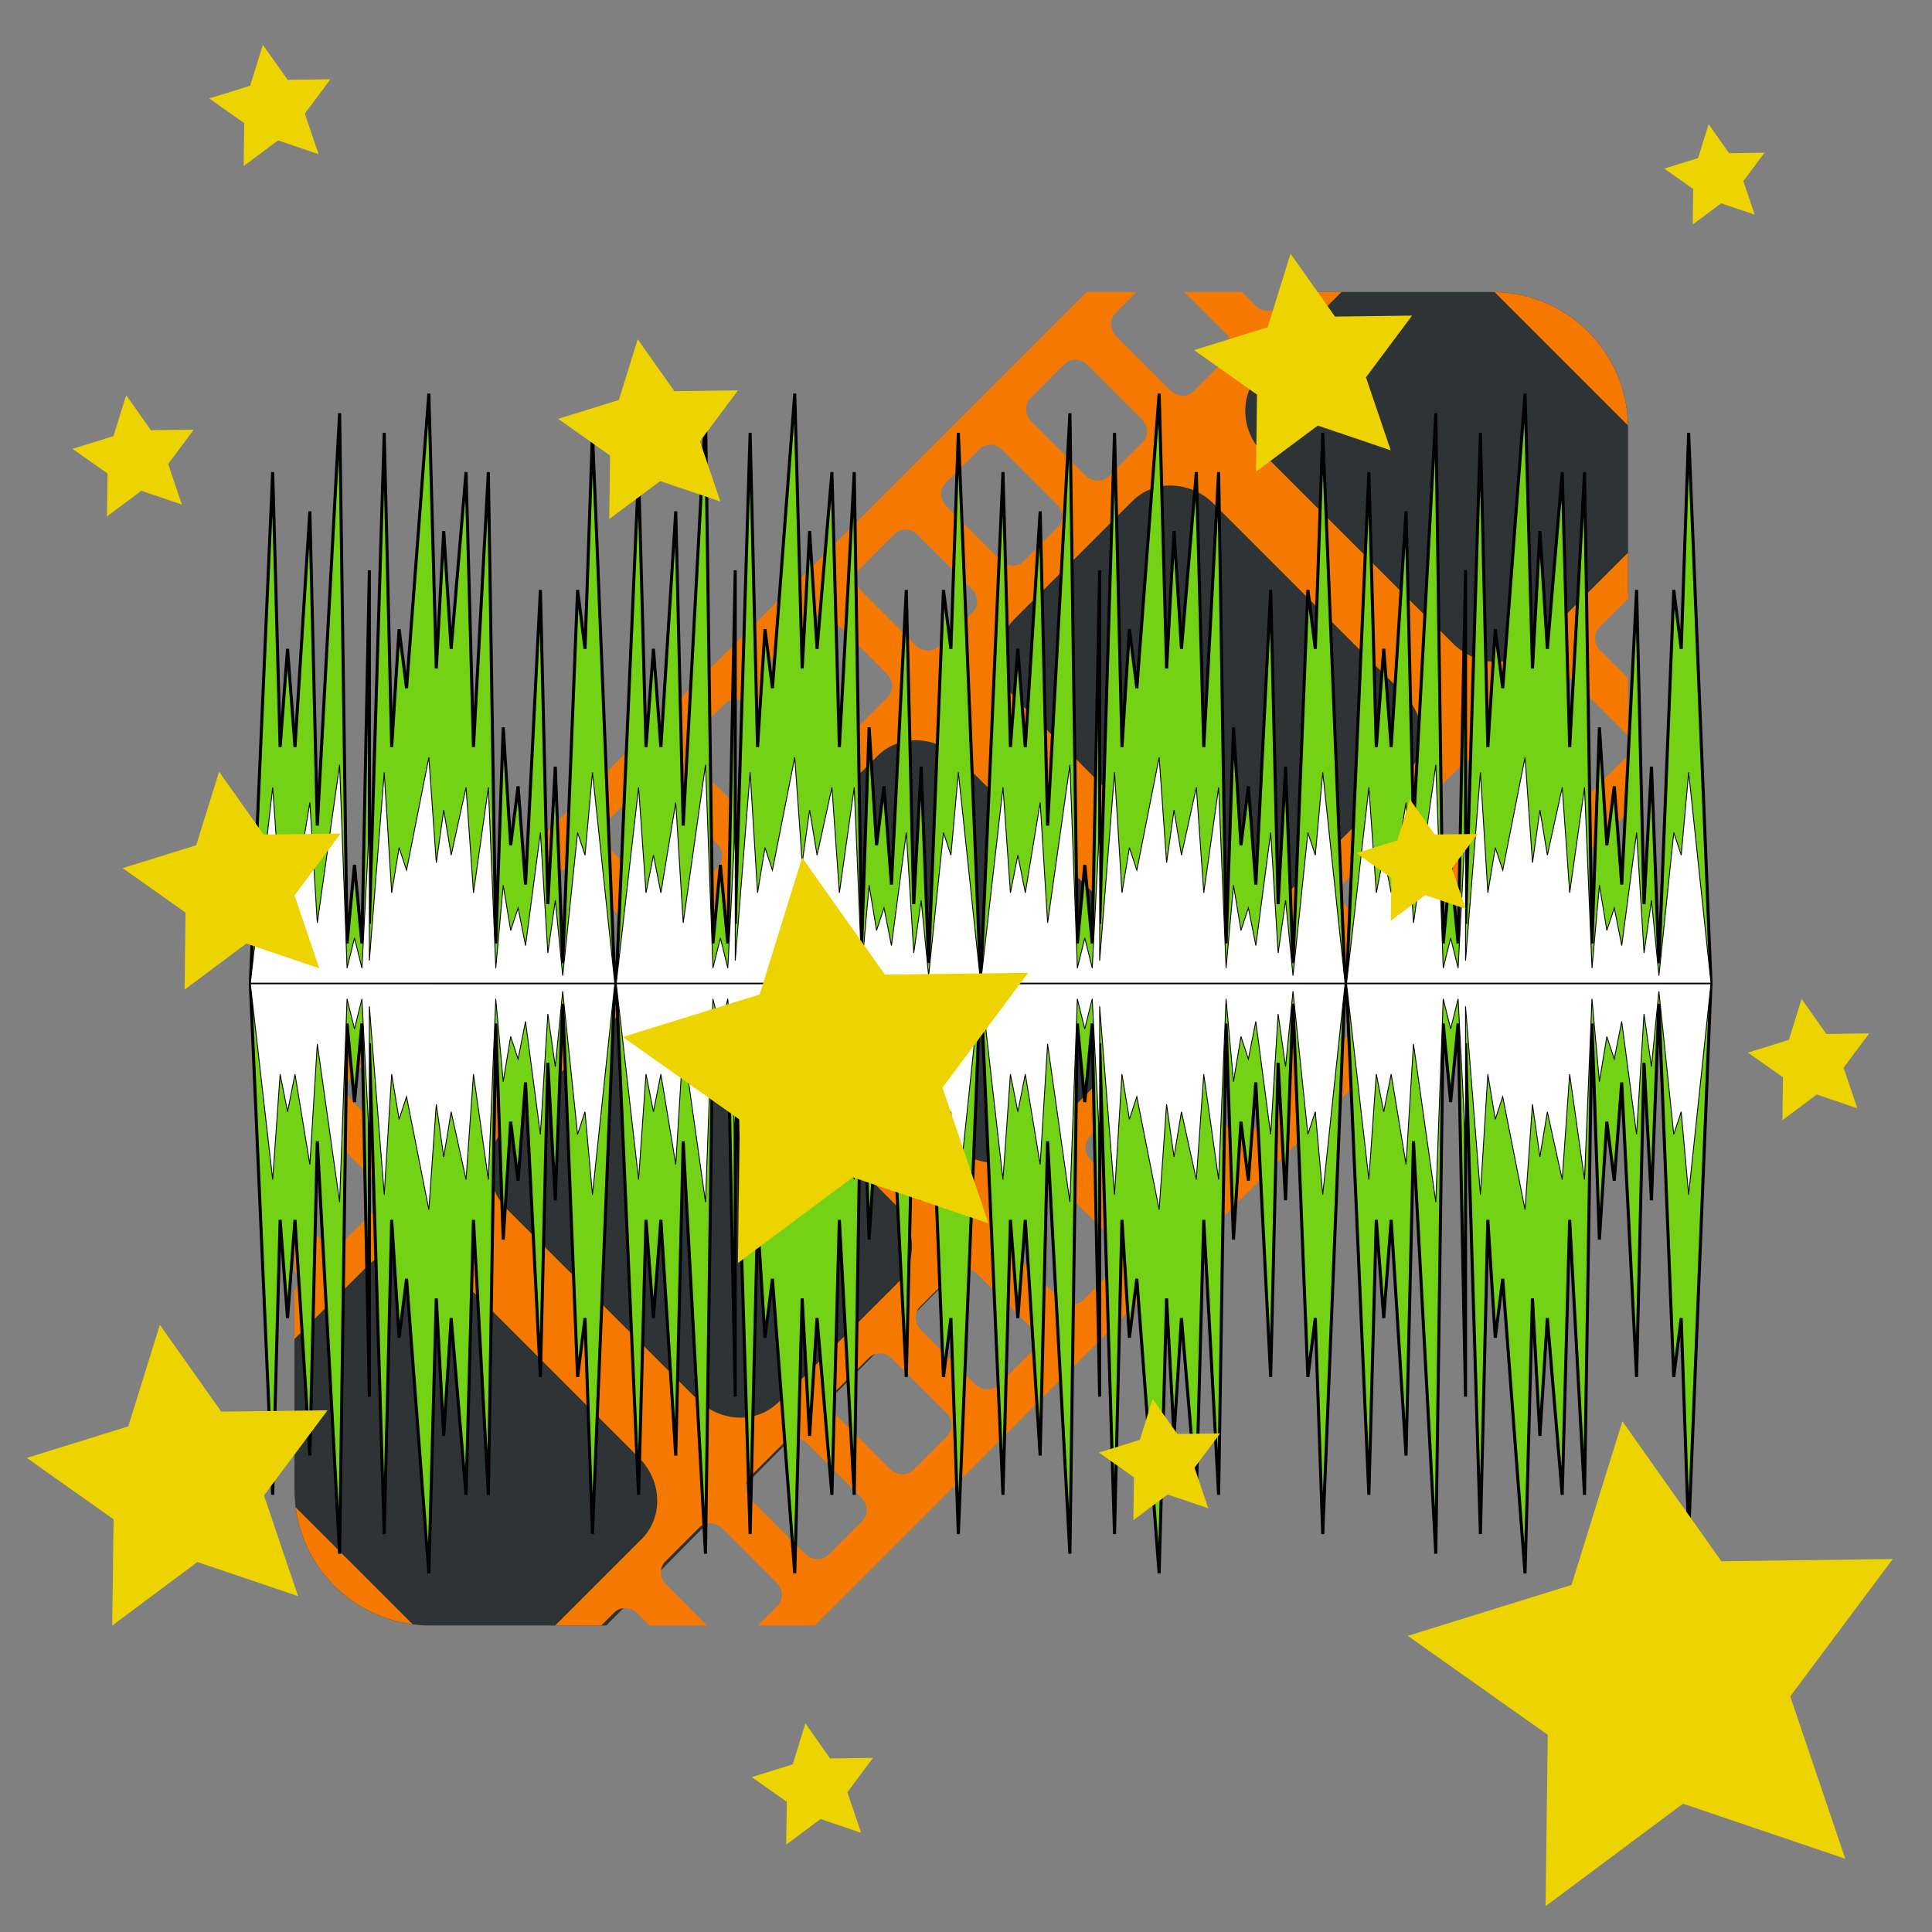 <?xml version="1.0" encoding="UTF-8" standalone="no"?>
<!-- Created with Inkscape (http://www.inkscape.org/) -->

<svg
   xmlns:osb="http://www.openswatchbook.org/uri/2009/osb"
   xmlns:dc="http://purl.org/dc/elements/1.1/"
   xmlns:cc="http://creativecommons.org/ns#"
   xmlns:rdf="http://www.w3.org/1999/02/22-rdf-syntax-ns#"
   xmlns:svg="http://www.w3.org/2000/svg"
   xmlns="http://www.w3.org/2000/svg"
   xmlns:sodipodi="http://sodipodi.sourceforge.net/DTD/sodipodi-0.dtd"
   xmlns:inkscape="http://www.inkscape.org/namespaces/inkscape"
   width="256px"
   height="256px"
   viewBox="0 0 256 256"
   version="1.1"
   id="SVGRoot"
   sodipodi:docname="videomass_wizard-v3.svg"
   inkscape:version="0.92.4 (5da689c313, 2019-01-14)"
   enable-background="new">
  <rect x="0" y="0" width="256" height="256" fill="#808080" stroke="none"/>
  <sodipodi:namedview
     id="base"
     pagecolor="#ffffff"
     bordercolor="#666666"
     borderopacity="1.0"
     inkscape:pageopacity="0.0"
     inkscape:pageshadow="2"
     inkscape:zoom="1.6404878"
     inkscape:cx="-173.62074"
     inkscape:cy="132.35611"
     inkscape:document-units="px"
     inkscape:current-layer="g4738"
     showgrid="true"
     inkscape:window-width="1920"
     inkscape:window-height="1015"
     inkscape:window-x="0"
     inkscape:window-y="0"
     inkscape:window-maximized="1"
     inkscape:grid-bbox="true"
     inkscape:measure-start="110,130"
     inkscape:measure-end="0,0"
     showguides="true">
    <inkscape:grid
       type="xygrid"
       id="grid5114" />
  </sodipodi:namedview>
  <defs
     id="defs4485">
    <inkscape:path-effect
       effect="bspline"
       id="path-effect4551"
       is_visible="true"
       weight="33.333"
       steps="2"
       helper_size="0"
       apply_no_weight="true"
       apply_with_weight="true"
       only_selected="false" />
    <inkscape:path-effect
       effect="skeletal"
       id="path-effect4547"
       is_visible="true"
       pattern="M 0,5 C 0,2.24 2.24,0 5,0 7.76,0 10,2.24 10,5 10,7.76 7.76,10 5,10 2.24,10 0,7.76 0,5 Z"
       copytype="single_stretched"
       prop_scale="1"
       scale_y_rel="false"
       spacing="0"
       normal_offset="0"
       tang_offset="0"
       prop_units="false"
       vertical_pattern="false"
       fuse_tolerance="0" />
    <inkscape:path-effect
       effect="bspline"
       id="path-effect4545"
       is_visible="true"
       weight="33.333"
       steps="2"
       helper_size="0"
       apply_no_weight="true"
       apply_with_weight="true"
       only_selected="false" />
    <inkscape:path-effect
       effect="skeletal"
       id="path-effect4541"
       is_visible="true"
       pattern="M 0,5 C 0,2.24 2.24,0 5,0 7.76,0 10,2.24 10,5 10,7.76 7.76,10 5,10 2.24,10 0,7.76 0,5 Z"
       copytype="single_stretched"
       prop_scale="1"
       scale_y_rel="false"
       spacing="0"
       normal_offset="0"
       tang_offset="0"
       prop_units="false"
       vertical_pattern="false"
       fuse_tolerance="0" />
    <inkscape:path-effect
       effect="spiro"
       id="path-effect4539"
       is_visible="true" />
    <inkscape:path-effect
       effect="bspline"
       id="path-effect4535"
       is_visible="true"
       weight="33.333"
       steps="2"
       helper_size="0"
       apply_no_weight="true"
       apply_with_weight="true"
       only_selected="false" />
    <inkscape:path-effect
       effect="skeletal"
       id="path-effect4531"
       is_visible="true"
       pattern="M 0,5 C 0,2.24 2.24,0 5,0 7.76,0 10,2.24 10,5 10,7.76 7.76,10 5,10 2.24,10 0,7.76 0,5 Z"
       copytype="single_stretched"
       prop_scale="1"
       scale_y_rel="false"
       spacing="0"
       normal_offset="0"
       tang_offset="0"
       prop_units="false"
       vertical_pattern="false"
       fuse_tolerance="0" />
    <inkscape:path-effect
       effect="bspline"
       id="path-effect4529"
       is_visible="true"
       weight="33.333"
       steps="2"
       helper_size="0"
       apply_no_weight="true"
       apply_with_weight="true"
       only_selected="false" />
    <inkscape:path-effect
       effect="skeletal"
       id="path-effect4525"
       is_visible="true"
       pattern="M 0,5 C 0,2.24 2.24,0 5,0 7.76,0 10,2.24 10,5 10,7.76 7.76,10 5,10 2.24,10 0,7.76 0,5 Z"
       copytype="single_stretched"
       prop_scale="1"
       scale_y_rel="false"
       spacing="0"
       normal_offset="0"
       tang_offset="0"
       prop_units="false"
       vertical_pattern="false"
       fuse_tolerance="0" />
    <inkscape:path-effect
       effect="bspline"
       id="path-effect4523"
       is_visible="true"
       weight="33.333"
       steps="2"
       helper_size="0"
       apply_no_weight="true"
       apply_with_weight="true"
       only_selected="false" />
    <inkscape:path-effect
       effect="bspline"
       id="path-effect4519"
       is_visible="true"
       weight="33.333"
       steps="2"
       helper_size="0"
       apply_no_weight="true"
       apply_with_weight="true"
       only_selected="false" />
    <pattern
       inkscape:isstock="true"
       inkscape:stockid="Stripes 1:1"
       id="Strips1_1"
       patternTransform="translate(0,0) scale(10,10)"
       height="1"
       width="2"
       patternUnits="userSpaceOnUse"
       inkscape:collect="always">
      <rect
         id="rect5447"
         height="2"
         width="1"
         y="-0.5"
         x="0"
         style="fill:black;stroke:none" />
    </pattern>
    <linearGradient
       id="linearGradient4727"
       osb:paint="solid">
      <stop
         style="stop-color:#ce5c00;stop-opacity:1;"
         offset="0"
         id="stop4725" />
    </linearGradient>
    <pattern
       patternUnits="userSpaceOnUse"
       width="55"
       height="90"
       patternTransform="translate(-60,50.5)"
       id="pattern6214">
      <g
         style="fill:url(#Strips1_1);fill-opacity:1"
         transform="translate(-15,-28.5)"
         id="g4691">
        <rect
           style="opacity:0.815;fill:url(#Strips1_1);fill-opacity:1;stroke:none;stroke-width:4.527;stroke-linecap:round;stroke-linejoin:bevel;stroke-miterlimit:17.6;stroke-dasharray:none;stroke-dashoffset:0;stroke-opacity:1;paint-order:stroke fill markers"
           id="rect4683"
           width="30"
           height="30"
           x="40"
           y="59"
           ry="7.9" />
        <path
           inkscape:connector-curvature="0"
           style="opacity:0.815;fill:url(#Strips1_1);fill-opacity:1;stroke:none;stroke-width:8.601;stroke-linecap:round;stroke-linejoin:bevel;stroke-miterlimit:17.6;stroke-dasharray:none;stroke-dashoffset:0;stroke-opacity:1;paint-order:stroke fill markers"
           d="m 15,28.5 v 90 l 45,-45 z"
           id="path4687" />
      </g>
    </pattern>
  </defs>
  <g
     inkscape:groupmode="layer"
     id="layer3"
     inkscape:label="sfondo"
     style="display:none">
    <path
       style="display:inline;opacity:1;fill:#99542c;fill-opacity:1;stroke:none;stroke-width:2.404;stroke-linecap:round;stroke-linejoin:bevel;stroke-miterlimit:17.6;stroke-dasharray:none;stroke-dashoffset:0;stroke-opacity:0.976;paint-order:stroke fill markers"
       d="m 218.904,18.277 c -0.857,-0.098 -1.727,-0.153 -2.612,-0.153 l -58.608,0.001 -8.325,8.325 1.63,1.63 -7.071,7.071 1.906,1.906 L 121.075,61.806 119.169,59.9 16.881,162.187 v 55.348 c 0,0.624 0.031,1.24 0.08,1.851 l 20.73,20.73 c 0.611,0.049 1.227,0.08 1.851,0.08 H 91.177 L 216.534,114.839 237.747,93.625 238.953,92.42 V 40.784 c 0,-0.884 -0.056,-1.755 -0.153,-2.612 z"
       id="path882"
       inkscape:connector-curvature="0" />
  </g>
  <g
     style="display:inline"
     inkscape:label="sfondo copia"
     id="g4738"
     inkscape:groupmode="layer">
    <path
       style="display:inline;opacity:1;fill:#2e3436;fill-opacity:1;stroke:none;stroke-width:5.573;stroke-linecap:round;stroke-linejoin:bevel;stroke-miterlimit:17.6;stroke-dasharray:none;stroke-dashoffset:0;stroke-opacity:0.976;paint-order:stroke fill markers"
       d="M 171.298,38.684 39.02,172.406 v 24.951 c 0,9.989 8.042,18.031 18.031,18.031 H 80.336 L 215.724,78.524 V 56.715 c 0,-9.989 -8.042,-18.031 -18.031,-18.031 z"
       id="rect1130"
       inkscape:connector-curvature="0" />
    <path
       style="display:inline;opacity:1;fill:#f57900;fill-opacity:1;stroke:none;stroke-width:5.573;stroke-linecap:round;stroke-linejoin:bevel;stroke-miterlimit:17.6;stroke-dasharray:none;stroke-dashoffset:0;stroke-opacity:0.976;paint-order:stroke fill markers"
       d="M 144.002,38.684 39.02,143.666 v 6.596 l 0.723,-0.723 c 0.825,-0.825 2.201,-0.778 3.085,0.106 l 7.18,7.18 c 0.884,0.884 0.931,2.26 0.106,3.085 l -4.468,4.47 c -0.825,0.825 -2.201,0.777 -3.085,-0.107 l -3.54,-3.54 v 7.666 c 0.563,0.797 0.565,1.834 0,2.566 v 6.46 l 9.754,-9.754 c 2.885,-2.885 7.694,-2.72 10.784,0.37 l 25.099,25.099 c 3.09,3.09 3.255,7.899 0.37,10.784 L 73.562,215.388 h 6.109 l 1.708,-1.708 c 0.825,-0.825 2.201,-0.777 3.085,0.107 l 1.601,1.601 h 7.61 l -5.405,-5.407 c -0.884,-0.884 -0.932,-2.26 -0.107,-3.085 l 4.47,-4.47 c 0.825,-0.825 2.201,-0.777 3.085,0.107 l 7.178,7.18 c 0.884,0.884 0.932,2.258 0.107,3.083 l -2.591,2.591 h 7.548 L 215.724,107.624 v -7.593 c -0.06,0.081 -0.118,0.164 -0.191,0.238 l -4.47,4.468 c -0.825,0.825 -2.201,0.778 -3.085,-0.106 l -7.178,-7.18 c -0.884,-0.884 -0.932,-2.26 -0.107,-3.085 l 4.47,-4.468 c 0.825,-0.825 2.201,-0.778 3.085,0.106 l 7.178,7.18 c 0.114,0.114 0.212,0.236 0.298,0.364 v -7.677 l -3.672,-3.671 c -0.884,-0.884 -0.931,-2.26 -0.106,-3.085 l 3.778,-3.778 v -6.111 l -12.41,12.41 c -2.885,2.885 -7.694,2.72 -10.784,-0.37 L 167.432,60.168 c -3.09,-3.09 -3.255,-7.901 -0.37,-10.786 l 10.7,-10.699 h -6.423 l -1.912,1.912 c -0.825,0.825 -2.201,0.777 -3.085,-0.107 l -1.804,-1.804 h -7.612 l 5.612,5.61 c 0.884,0.884 0.931,2.26 0.106,3.085 l -4.47,4.47 c -0.825,0.825 -2.201,0.777 -3.085,-0.107 l -7.178,-7.178 c -0.884,-0.884 -0.932,-2.26 -0.107,-3.085 l 2.794,-2.794 z m 54.027,0.008 17.687,17.687 C 215.54,46.659 207.749,38.869 198.029,38.692 Z m -55.488,8.983 c 0.558,0.019 1.122,0.251 1.563,0.693 l 7.18,7.18 c 0.884,0.884 0.931,2.26 0.106,3.085 l -4.468,4.47 c -0.825,0.825 -2.201,0.777 -3.085,-0.107 l -7.18,-7.18 c -0.884,-0.884 -0.931,-2.258 -0.106,-3.083 l 4.468,-4.47 c 0.413,-0.413 0.964,-0.607 1.521,-0.587 z m -11.253,11.252 c 0.558,0.019 1.122,0.253 1.563,0.695 l 7.18,7.18 c 0.884,0.884 0.932,2.26 0.107,3.085 l -4.47,4.468 c -0.825,0.825 -2.201,0.778 -3.085,-0.106 l -7.18,-7.18 c -0.884,-0.884 -0.931,-2.26 -0.106,-3.085 l 4.47,-4.468 c 0.413,-0.413 0.962,-0.608 1.52,-0.589 z m 24.078,5.413 c 1.949,0.067 3.924,0.88 5.469,2.424 l 25.099,25.099 c 3.09,3.09 3.255,7.899 0.37,10.784 l -15.622,15.622 c -2.885,2.885 -7.696,2.72 -10.786,-0.37 L 134.798,92.801 c -3.09,-3.09 -3.255,-7.901 -0.37,-10.786 l 15.622,-15.622 c 1.442,-1.442 3.366,-2.122 5.315,-2.055 z m -35.331,5.84 c 0.558,0.019 1.123,0.253 1.565,0.695 l 7.178,7.178 c 0.884,0.884 0.932,2.26 0.107,3.085 l -4.47,4.47 c -0.825,0.825 -2.201,0.778 -3.085,-0.106 l -7.178,-7.18 c -0.884,-0.884 -0.932,-2.26 -0.107,-3.085 l 4.47,-4.47 c 0.413,-0.413 0.962,-0.607 1.52,-0.587 z m -11.253,11.253 c 0.558,0.019 1.123,0.253 1.565,0.695 l 7.178,7.178 c 0.884,0.884 0.932,2.26 0.107,3.085 l -4.47,4.47 c -0.825,0.825 -2.201,0.777 -3.085,-0.107 l -7.178,-7.178 c -0.884,-0.884 -0.932,-2.26 -0.107,-3.085 l 4.47,-4.47 c 0.413,-0.413 0.962,-0.607 1.52,-0.587 z M 97.529,92.686 c 0.558,0.019 1.122,0.253 1.563,0.695 l 7.18,7.178 c 0.884,0.884 0.931,2.26 0.106,3.085 l -4.47,4.47 c -0.825,0.825 -2.199,0.777 -3.083,-0.107 l -7.18,-7.178 C 90.761,99.945 90.714,98.569 91.54,97.743 l 4.468,-4.47 c 0.413,-0.413 0.964,-0.607 1.521,-0.587 z m 24.078,5.411 c 1.949,0.067 3.924,0.881 5.469,2.426 l 25.099,25.097 c 3.09,3.09 3.255,7.899 0.37,10.784 l -15.622,15.622 c -2.885,2.885 -7.696,2.721 -10.786,-0.368 l -25.099,-25.099 c -3.09,-3.09 -3.253,-7.899 -0.368,-10.784 l 15.622,-15.624 c 1.442,-1.442 3.366,-2.122 5.315,-2.055 z m 73.822,2.465 c 0.558,0.019 1.123,0.253 1.565,0.695 l 7.178,7.18 c 0.884,0.884 0.932,2.258 0.107,3.083 l -4.47,4.47 c -0.825,0.825 -2.201,0.778 -3.085,-0.106 l -7.178,-7.18 c -0.884,-0.884 -0.932,-2.26 -0.107,-3.085 l 4.47,-4.47 c 0.413,-0.413 0.962,-0.607 1.52,-0.587 z m -109.153,3.377 c 0.558,0.019 1.122,0.251 1.563,0.693 l 7.18,7.18 c 0.884,0.884 0.931,2.26 0.106,3.085 l -4.468,4.468 c -0.825,0.825 -2.201,0.778 -3.085,-0.106 l -7.18,-7.18 c -0.884,-0.884 -0.931,-2.26 -0.106,-3.085 l 4.47,-4.468 c 0.413,-0.413 0.962,-0.607 1.52,-0.587 z m 97.901,7.876 c 0.558,0.019 1.122,0.253 1.563,0.695 l 7.18,7.178 c 0.884,0.884 0.931,2.26 0.106,3.085 l -4.47,4.47 c -0.825,0.825 -2.199,0.777 -3.083,-0.107 l -7.18,-7.178 c -0.884,-0.884 -0.932,-2.26 -0.107,-3.085 l 4.47,-4.47 c 0.413,-0.413 0.964,-0.607 1.521,-0.587 z m -109.155,3.376 c 0.558,0.019 1.123,0.253 1.565,0.695 l 7.178,7.18 c 0.884,0.884 0.932,2.258 0.107,3.083 l -4.47,4.47 c -0.825,0.825 -2.201,0.778 -3.085,-0.106 l -7.178,-7.18 c -0.884,-0.884 -0.932,-2.26 -0.107,-3.085 l 4.47,-4.47 c 0.413,-0.413 0.962,-0.607 1.52,-0.587 z m 97.901,7.878 c 0.558,0.019 1.122,0.253 1.563,0.695 l 7.18,7.178 c 0.884,0.884 0.931,2.26 0.106,3.085 l -4.468,4.47 c -0.825,0.825 -2.201,0.777 -3.085,-0.107 l -7.18,-7.178 c -0.884,-0.884 -0.931,-2.26 -0.106,-3.085 l 4.468,-4.47 c 0.413,-0.413 0.964,-0.607 1.521,-0.587 z m -109.155,3.376 c 0.558,0.019 1.123,0.253 1.565,0.695 l 7.178,7.178 c 0.884,0.884 0.932,2.26 0.107,3.085 l -4.47,4.47 c -0.825,0.825 -2.201,0.777 -3.085,-0.107 l -7.178,-7.178 c -0.884,-0.884 -0.932,-2.26 -0.107,-3.085 l 4.47,-4.47 c 0.413,-0.413 0.962,-0.607 1.52,-0.587 z m 24.079,5.411 c 1.949,0.067 3.924,0.881 5.469,2.426 l 25.097,25.099 c 3.09,3.09 3.256,7.898 0.371,10.782 l -15.623,15.623 c -2.885,2.885 -7.694,2.72 -10.784,-0.37 L 67.28,160.32 c -3.09,-3.09 -3.253,-7.901 -0.368,-10.786 l 15.622,-15.622 c 1.442,-1.442 3.366,-2.123 5.315,-2.056 z m 73.822,2.466 c 0.558,0.019 1.123,0.251 1.565,0.693 l 7.178,7.18 c 0.884,0.884 0.932,2.26 0.107,3.085 l -4.47,4.47 c -0.825,0.825 -2.201,0.777 -3.085,-0.107 l -7.18,-7.18 c -0.884,-0.884 -0.931,-2.258 -0.106,-3.083 l 4.47,-4.47 c 0.413,-0.413 0.962,-0.607 1.52,-0.587 z m -109.155,3.376 c 0.558,0.019 1.123,0.253 1.565,0.695 l 7.18,7.178 c 0.884,0.884 0.931,2.26 0.106,3.085 l -4.47,4.47 c -0.825,0.825 -2.199,0.777 -3.083,-0.107 l -7.18,-7.178 c -0.884,-0.884 -0.932,-2.26 -0.107,-3.085 l 4.47,-4.47 c 0.413,-0.413 0.962,-0.607 1.52,-0.587 z m 97.901,7.876 c 0.558,0.019 1.123,0.253 1.565,0.695 l 7.178,7.18 c 0.884,0.884 0.932,2.26 0.107,3.085 l -4.47,4.468 c -0.825,0.825 -2.201,0.778 -3.085,-0.106 l -7.178,-7.18 c -0.884,-0.884 -0.932,-2.26 -0.107,-3.085 l 4.47,-4.468 c 0.413,-0.413 0.962,-0.608 1.52,-0.589 z m -11.253,11.253 c 0.558,0.019 1.123,0.253 1.565,0.695 l 7.18,7.178 c 0.884,0.884 0.931,2.26 0.106,3.085 l -4.47,4.47 c -0.825,0.825 -2.201,0.778 -3.085,-0.106 l -7.178,-7.18 c -0.884,-0.884 -0.932,-2.26 -0.107,-3.085 l 4.47,-4.47 c 0.413,-0.413 0.962,-0.607 1.52,-0.587 z m -11.252,11.253 c 0.558,0.019 1.122,0.253 1.563,0.695 l 7.18,7.178 c 0.884,0.884 0.931,2.26 0.106,3.085 l -4.468,4.47 c -0.825,0.825 -2.201,0.777 -3.085,-0.107 l -7.18,-7.178 c -0.884,-0.884 -0.931,-2.26 -0.106,-3.085 l 4.468,-4.47 c 0.413,-0.413 0.964,-0.607 1.521,-0.587 z m -11.253,11.253 c 0.558,0.019 1.121,0.251 1.563,0.693 l 7.18,7.18 c 0.884,0.884 0.932,2.26 0.107,3.085 l -4.47,4.47 c -0.825,0.825 -2.201,0.777 -3.085,-0.107 l -7.18,-7.178 c -0.884,-0.884 -0.931,-2.26 -0.106,-3.085 l 4.47,-4.47 c 0.413,-0.413 0.962,-0.607 1.52,-0.587 z m -11.253,11.253 c 0.558,0.019 1.123,0.251 1.565,0.693 l 7.178,7.18 c 0.884,0.884 0.932,2.26 0.107,3.085 l -4.47,4.468 c -0.825,0.825 -2.201,0.778 -3.085,-0.106 l -7.178,-7.18 c -0.884,-0.884 -0.932,-2.26 -0.107,-3.085 l 4.47,-4.468 c 0.413,-0.413 0.962,-0.607 1.52,-0.587 z m -66.225,9.149 c 1.057,8.077 7.414,14.435 15.491,15.491 z"
       id="rect976"
       inkscape:connector-curvature="0" />
  </g>
  <g
     id="layer1"
     inkscape:groupmode="layer"
     inkscape:label="film strip"
     style="display:inline;opacity:1" />
  <g
     inkscape:groupmode="layer"
     id="layer2"
     inkscape:label="audio"
     style="display:inline">
    <path
       style="display:inline;fill:#73d216;stroke:#000000;stroke-width:0.406;stroke-linecap:butt;stroke-linejoin:miter;stroke-miterlimit:4;stroke-dasharray:none;stroke-opacity:1"
       d="M 56.825,52.153 53.869,91.182 52.882,83.371 51.899,98.986 50.912,57.354 48.942,122.4 V 75.567 L 47.956,125.004 46.97,114.595 45.986,125.004 45,54.751 42.044,109.394 41.058,67.762 39.088,98.986 38.101,85.975 37.118,98.986 36.131,62.555 33.175,130.21 h 48.285 l -2.956,-72.856 -0.986,28.621 -0.984,-7.805 -1.972,49.437 -0.984,-26.017 -0.986,18.213 -0.986,-41.632 -1.97,39.029 -0.986,-13.011 -0.984,7.81 -0.986,-15.615 L 65.693,125.004 64.709,62.555 62.737,98.986 61.753,62.555 59.781,85.975 58.797,70.365 57.811,88.578 Z m 48.483,0 -2.956,39.029 -0.986,-7.81 L 100.379,98.986 99.396,57.354 97.423,122.4 V 75.567 L 96.439,125.004 95.453,114.595 94.467,125.004 93.483,54.751 90.527,109.394 89.541,67.762 87.571,98.986 86.585,85.975 85.598,98.986 84.615,62.555 81.658,130.21 h 48.285 l -2.956,-72.856 -0.986,28.621 -0.986,-7.805 -1.97,49.437 -0.986,-26.017 -0.984,18.213 -0.986,-41.632 -1.97,39.029 -0.986,-13.011 -0.986,7.81 -0.984,-15.615 -0.986,28.621 -0.986,-62.448 -1.97,36.431 -0.986,-36.431 -1.97,23.42 -0.986,-15.609 -0.984,18.213 z m 24.636,78.058 h 48.285 l -2.956,-72.856 -0.986,28.621 -0.984,-7.805 -1.972,49.437 -0.984,-26.017 -0.986,18.213 -0.986,-41.632 -1.97,39.029 -0.986,-13.011 -0.984,7.81 -0.986,-15.615 -0.986,28.621 -0.986,-62.448 -1.97,36.431 -0.986,-36.431 -1.97,23.42 -0.986,-15.609 -0.984,18.213 -0.986,-36.425 -2.956,39.029 -0.986,-7.81 -0.984,15.615 -0.986,-41.632 -1.97,65.046 V 75.567 l -0.986,49.437 -0.986,-10.408 -0.984,10.408 -0.986,-70.253 -2.956,54.644 -0.986,-41.632 L 135.856,98.986 134.87,85.975 133.886,98.986 132.9,62.555 Z M 202.076,52.153 199.12,91.182 198.134,83.371 197.147,98.986 196.164,57.354 194.191,122.4 V 75.567 l -0.984,49.437 -0.986,-10.408 -0.986,10.408 -0.984,-70.253 -2.956,54.644 -0.986,-41.632 -1.97,31.224 -0.986,-13.011 -0.986,13.011 -0.984,-36.431 -2.956,67.655 h 48.285 l -2.956,-72.856 -0.986,28.621 -0.986,-7.805 -1.97,49.437 -0.986,-26.017 -0.984,18.213 -0.986,-41.632 -1.97,39.029 -0.986,-13.011 -0.986,7.81 -0.984,-15.615 -0.986,28.621 -0.986,-62.448 -1.97,36.431 -0.986,-36.431 -1.97,23.42 -0.986,-15.609 -0.986,18.213 z M 33.175,130.415 l 2.956,67.655 0.986,-36.431 0.984,13.012 0.986,-13.012 1.97,31.224 0.986,-41.632 L 45,205.875 l 0.986,-70.253 0.984,10.408 0.986,-10.408 0.986,49.437 v -46.834 l 1.97,65.046 0.986,-41.632 0.984,15.615 0.986,-7.805 2.956,39.029 0.986,-36.431 0.986,18.213 0.984,-15.609 1.972,23.419 0.984,-36.431 1.972,36.431 0.984,-62.448 0.986,28.621 0.986,-15.609 0.984,7.805 0.986,-13.011 1.97,39.029 0.986,-41.632 0.986,18.218 0.984,-26.023 1.972,49.437 0.984,-7.805 0.986,28.621 2.956,-72.856 z m 48.483,0 2.956,67.655 0.984,-36.431 0.986,13.012 0.986,-13.012 1.97,31.224 0.986,-41.632 2.956,54.644 0.984,-70.253 0.986,10.408 0.986,-10.408 0.984,49.437 v -46.834 l 1.972,65.046 0.984,-41.632 0.986,15.615 0.986,-7.805 2.956,39.029 0.986,-36.431 0.984,18.213 0.986,-15.609 1.97,23.419 0.986,-36.431 1.97,36.431 0.986,-62.448 0.986,28.621 0.984,-15.609 0.986,7.805 0.986,-13.011 1.97,39.029 0.986,-41.632 0.984,18.218 0.986,-26.023 1.97,49.437 0.986,-7.805 0.986,28.621 2.956,-72.856 z m 48.285,0 2.956,67.655 0.986,-36.431 0.984,13.012 0.986,-13.012 1.97,31.224 0.986,-41.632 2.956,54.644 0.986,-70.253 0.984,10.408 0.986,-10.408 0.986,49.437 v -46.834 l 1.97,65.046 0.986,-41.632 0.984,15.615 0.986,-7.805 2.956,39.029 0.986,-36.431 0.984,18.213 0.986,-15.609 1.97,23.419 0.986,-36.431 1.97,36.431 0.986,-62.448 0.986,28.621 0.986,-15.609 0.984,7.805 0.986,-13.011 1.97,39.029 0.986,-41.632 0.986,18.218 0.984,-26.023 1.972,49.437 0.984,-7.805 0.986,28.621 2.956,-72.856 z m 48.483,0 2.956,67.655 0.984,-36.431 0.986,13.012 0.986,-13.012 1.97,31.224 0.986,-41.632 2.956,54.644 0.984,-70.253 0.986,10.408 0.986,-10.408 0.984,49.437 v -46.834 l 1.972,65.046 0.984,-41.632 0.986,15.615 0.986,-7.805 2.956,39.029 0.984,-36.431 0.986,18.213 0.986,-15.609 1.97,23.419 0.986,-36.431 1.97,36.431 0.986,-62.448 0.986,28.621 0.984,-15.609 0.986,7.805 0.986,-13.011 1.97,39.029 0.986,-41.632 0.984,18.218 0.986,-26.023 1.97,49.437 0.986,-7.805 0.986,28.621 2.956,-72.856 z"
       id="path895"
       inkscape:connector-curvature="0" />
    <path
       style="display:inline;opacity:1;fill:#ffffff;stroke:#000000;stroke-width:0.115;stroke-linecap:butt;stroke-linejoin:miter;stroke-miterlimit:4;stroke-dasharray:none;stroke-opacity:1"
       d="m 56.825,100.346 -2.956,14.963 -0.986,-2.996 -0.984,5.993 -0.986,-15.965 -1.97,24.944 v -17.959 l -0.986,18.952 -0.986,-3.989 -0.984,3.989 L 45,101.339 l -2.956,20.955 -0.986,-15.965 -1.97,11.976 -0.986,-4.991 -0.984,4.991 -0.986,-13.97 -2.956,25.937 h 48.285 l -2.956,-27.931 -0.986,10.974 -0.984,-2.996 -1.972,18.961 -0.984,-9.982 -0.986,6.985 -0.986,-15.965 -1.97,14.972 -0.986,-4.991 -0.984,2.996 -0.986,-5.993 -0.986,10.974 -0.984,-23.942 -1.972,13.97 -0.984,-13.97 -1.972,8.98 -0.984,-5.983 -0.986,6.985 z m 48.483,0 -2.956,14.963 -0.986,-2.996 -0.986,5.993 -0.984,-15.965 -1.972,24.944 v -17.959 l -0.984,18.952 -0.986,-3.989 -0.986,3.989 -0.984,-26.939 -2.956,20.955 -0.986,-15.965 -1.97,11.976 -0.986,-4.991 -0.986,4.991 -0.984,-13.97 -2.956,25.937 h 48.285 l -2.956,-27.931 -0.986,10.974 -0.986,-2.996 -1.97,18.961 -0.986,-9.982 -0.984,6.985 -0.986,-15.965 -1.97,14.972 -0.986,-4.991 -0.986,2.996 -0.984,-5.993 -0.986,10.974 -0.986,-23.942 -1.97,13.97 -0.986,-13.97 -1.97,8.98 -0.986,-5.983 -0.984,6.985 z m 24.636,29.925 h 48.285 l -2.956,-27.931 -0.986,10.974 -0.984,-2.996 -1.972,18.961 -0.984,-9.982 -0.986,6.985 -0.986,-15.965 -1.97,14.972 -0.986,-4.991 -0.984,2.996 -0.986,-5.993 -0.986,10.974 -0.986,-23.942 -1.97,13.97 -0.986,-13.97 -1.97,8.98 -0.986,-5.983 -0.984,6.985 -0.986,-13.97 -2.956,14.963 -0.986,-2.996 -0.984,5.993 -0.986,-15.965 -1.97,24.944 v -17.959 l -0.986,18.952 -0.986,-3.989 -0.984,3.989 -0.986,-26.939 -2.956,20.955 -0.986,-15.965 -1.97,11.976 -0.986,-4.991 -0.984,4.991 -0.986,-13.97 z m 72.133,-29.925 -2.956,14.963 -0.986,-2.996 -0.986,5.993 -0.984,-15.965 -1.972,24.944 v -17.959 l -0.984,18.952 -0.986,-3.989 -0.986,3.989 -0.984,-26.939 -2.956,20.955 -0.986,-15.965 -1.97,11.976 -0.986,-4.991 -0.986,4.991 -0.984,-13.97 -2.956,25.937 h 48.285 l -2.956,-27.931 -0.986,10.974 -0.986,-2.996 -1.97,18.961 -0.986,-9.982 -0.984,6.985 -0.986,-15.965 -1.97,14.972 -0.986,-4.991 -0.986,2.996 -0.984,-5.993 -0.986,10.974 -0.986,-23.942 -1.97,13.97 -0.986,-13.97 -1.97,8.98 -0.986,-5.983 -0.986,6.985 z m -168.901,30.011 2.956,25.937 0.986,-13.97 0.984,4.991 0.986,-4.991 1.97,11.976 0.986,-15.965 L 45,159.291 l 0.986,-26.939 0.984,3.989 0.986,-3.989 0.986,18.952 v -17.959 l 1.97,24.944 0.986,-15.965 0.984,5.993 0.986,-2.996 2.956,14.963 0.986,-13.961 0.986,6.976 0.984,-5.983 1.972,8.98 0.984,-13.97 1.972,13.97 0.984,-23.942 0.986,10.974 0.986,-5.983 0.984,2.987 0.986,-4.981 1.97,14.963 0.986,-15.965 0.986,6.985 0.984,-9.982 1.972,18.961 0.984,-2.996 0.986,10.974 2.956,-27.931 z m 48.483,0 2.956,25.937 0.984,-13.97 0.986,4.991 0.986,-4.991 1.97,11.976 0.986,-15.965 2.956,20.955 0.984,-26.939 0.986,3.989 0.986,-3.989 0.984,18.952 v -17.959 l 1.972,24.944 0.984,-15.965 0.986,5.993 0.986,-2.996 2.956,14.963 0.986,-13.961 0.984,6.976 0.986,-5.983 1.97,8.98 0.986,-13.97 1.97,13.97 0.986,-23.942 0.986,10.974 0.984,-5.983 0.986,2.987 0.986,-4.981 1.97,14.963 0.986,-15.965 0.984,6.985 0.986,-9.982 1.97,18.961 0.986,-2.996 0.986,10.974 2.956,-27.931 z m 48.285,0 2.956,25.937 0.986,-13.97 0.984,4.991 0.986,-4.991 1.97,11.976 0.986,-15.965 2.956,20.955 0.986,-26.939 0.984,3.989 0.986,-3.989 0.986,18.952 v -17.959 l 1.97,24.944 0.986,-15.965 0.984,5.993 0.986,-2.996 2.956,14.963 0.986,-13.961 0.984,6.976 0.986,-5.983 1.97,8.98 0.986,-13.97 1.97,13.97 0.986,-23.942 0.986,10.974 0.986,-5.983 0.984,2.987 0.986,-4.981 1.97,14.963 0.986,-15.965 0.986,6.985 0.984,-9.982 1.972,18.961 0.984,-2.996 0.986,10.974 2.956,-27.931 z m 48.483,0 2.956,25.937 0.984,-13.97 0.986,4.991 0.986,-4.991 1.97,11.976 0.986,-15.965 2.956,20.955 0.984,-26.939 0.986,3.989 0.986,-3.989 0.984,18.952 v -17.959 l 1.972,24.944 0.984,-15.965 0.986,5.993 0.986,-2.996 2.956,14.963 0.984,-13.961 0.986,6.976 0.986,-5.983 1.97,8.98 0.986,-13.97 1.97,13.97 0.986,-23.942 0.986,10.974 0.984,-5.983 0.986,2.987 0.986,-4.981 1.97,14.963 0.986,-15.965 0.984,6.985 0.986,-9.982 1.97,18.961 0.986,-2.996 0.986,10.974 2.956,-27.931 z"
       id="path911"
       inkscape:connector-curvature="0" />
    <path
       sodipodi:type="star"
       style="display:inline;opacity:1;fill:#edd400;fill-opacity:1;fill-rule:nonzero;stroke:none;stroke-width:2.174;stroke-opacity:0.886"
       id="path858"
       sodipodi:sides="5"
       sodipodi:cx="31.435516"
       sodipodi:cy="117.43552"
       sodipodi:r1="15.373983"
       sodipodi:r2="7.6869917"
       sodipodi:arg1="0.78539816"
       sodipodi:arg2="1.4137167"
       inkscape:flatsided="false"
       inkscape:rounded="0"
       inkscape:randomized="0"
       d="m 42.307,128.307 -9.669,-3.279 -8.182,6.106 0.13,-10.209 -8.336,-5.895 9.749,-3.031 3.031,-9.749 5.895,8.336 10.208,-0.13 -6.106,8.182 z"
       inkscape:transform-center-x="0.74319231"
       inkscape:transform-center-y="-0.74319231" />
    <path
       sodipodi:type="star"
       style="display:inline;opacity:1;fill:#edd400;fill-opacity:1;fill-rule:nonzero;stroke:none;stroke-width:0.897;stroke-opacity:0.886"
       id="path864"
       sodipodi:sides="5"
       sodipodi:cx="86.484009"
       sodipodi:cy="57.484016"
       sodipodi:r1="12.682699"
       sodipodi:r2="6.3413496"
       sodipodi:arg1="0.78539816"
       sodipodi:arg2="1.4137167"
       inkscape:flatsided="false"
       inkscape:rounded="0"
       inkscape:randomized="0"
       d="m 95.452,66.452 -7.976,-2.705 -6.75,5.037 0.108,-8.421 -6.876,-4.863 8.043,-2.5 2.5,-8.043 4.863,6.876 8.421,-0.108 -5.037,6.75 z"
       inkscape:transform-center-x="0.6130932"
       inkscape:transform-center-y="-0.61309319" />
    <path
       inkscape:transform-center-y="-0.34182184"
       inkscape:transform-center-x="0.34182184"
       d="m 232.508,28.447 -4.447,-1.508 -3.763,2.808 0.06,-4.695 -3.834,-2.711 4.484,-1.394 1.394,-4.484 2.711,3.834 4.695,-0.06 L 231,24 Z"
       inkscape:randomized="0"
       inkscape:rounded="0"
       inkscape:flatsided="false"
       sodipodi:arg2="1.4137167"
       sodipodi:arg1="0.78539816"
       sodipodi:r2="3.5355339"
       sodipodi:r1="7.0710678"
       sodipodi:cy="23.446917"
       sodipodi:cx="227.508"
       sodipodi:sides="5"
       id="path878"
       style="display:inline;opacity:1;fill:#edd400;fill-opacity:1;fill-rule:nonzero;stroke:none;stroke-width:0.5;stroke-opacity:0.886"
       sodipodi:type="star" />
    <path
       inkscape:transform-center-y="-1.0254655"
       inkscape:transform-center-x="1.0254655"
       d="M 39.5,211.5 26.159,206.976 14.869,215.401 15.049,201.315 3.548,193.182 17,189 l 4.182,-13.452 8.134,11.501 14.086,-0.18 -8.425,11.29 z"
       inkscape:randomized="0"
       inkscape:rounded="0"
       inkscape:flatsided="false"
       sodipodi:arg2="1.4137167"
       sodipodi:arg1="0.78539816"
       sodipodi:r2="10.606602"
       sodipodi:r1="21.213203"
       sodipodi:cy="196.5"
       sodipodi:cx="24.5"
       sodipodi:sides="5"
       id="path880"
       style="display:inline;opacity:1;fill:#edd400;fill-opacity:1;fill-rule:nonzero;stroke:none;stroke-width:3;stroke-opacity:0.886"
       sodipodi:type="star" />
    <path
       inkscape:transform-center-y="-1.3821829"
       inkscape:transform-center-x="1.3821829"
       d="M 130.981,162.098 113,156 97.783,167.356 98.026,148.37 82.523,137.407 l 18.131,-5.636 5.636,-18.131 10.963,15.502 18.986,-0.243 -11.356,15.217 z"
       inkscape:randomized="0"
       inkscape:rounded="0"
       inkscape:flatsided="false"
       sodipodi:arg2="1.4137167"
       sodipodi:arg1="0.78539816"
       sodipodi:r2="14.296203"
       sodipodi:r1="28.592407"
       sodipodi:cy="141.87981"
       sodipodi:cx="110.76358"
       sodipodi:sides="5"
       id="path882-3"
       style="display:inline;opacity:1;fill:#edd400;fill-opacity:1;fill-rule:nonzero;stroke:none;stroke-width:4.044;stroke-opacity:0.886"
       sodipodi:type="star" />
    <path
       sodipodi:type="star"
       style="display:inline;opacity:1;fill:#edd400;fill-opacity:1;fill-rule:nonzero;stroke:none;stroke-width:4.837;stroke-opacity:0.886"
       id="path884"
       sodipodi:sides="5"
       sodipodi:cx="220.32468"
       sodipodi:cy="222.10854"
       sodipodi:r1="34.204033"
       sodipodi:r2="17.102016"
       sodipodi:arg1="0.78539816"
       sodipodi:arg2="1.4137167"
       inkscape:flatsided="false"
       inkscape:rounded="0"
       inkscape:randomized="0"
       d="M 244.511,246.294 223,239 l -18.204,13.585 0.29,-22.712 -18.545,-13.115 21.69,-6.742 6.742,-21.69 13.115,18.545 22.712,-0.29 -13.585,18.204 z"
       inkscape:transform-center-x="1.653454"
       inkscape:transform-center-y="-1.653454" />
    <path
       sodipodi:type="star"
       style="display:inline;opacity:1;fill:#edd400;fill-opacity:1;fill-rule:nonzero;stroke:none;stroke-width:1.209;stroke-opacity:0.886"
       id="path886"
       sodipodi:sides="5"
       sodipodi:cx="188.16919"
       sodipodi:cy="114.38183"
       sodipodi:r1="8.5500784"
       sodipodi:r2="4.2750392"
       sodipodi:arg1="0.78539816"
       sodipodi:arg2="1.4137167"
       inkscape:flatsided="false"
       inkscape:rounded="0"
       inkscape:randomized="0"
       d="m 194.215,120.428 -5.377,-1.823 -4.55,3.396 0.073,-5.677 -4.636,-3.278 5.422,-1.685 1.685,-5.422 3.278,4.636 5.677,-0.073 -3.396,4.55 z"
       inkscape:transform-center-x="0.41331851"
       inkscape:transform-center-y="-0.41331855" />
    <path
       inkscape:transform-center-y="-0.41331855"
       inkscape:transform-center-x="0.41331851"
       d="m 114.105,242.855 -5.377,-1.823 -4.55,3.396 0.073,-5.677 -4.636,-3.278 5.422,-1.685 1.685,-5.422 3.278,4.636 5.677,-0.073 -3.396,4.55 z"
       inkscape:randomized="0"
       inkscape:rounded="0"
       inkscape:flatsided="false"
       sodipodi:arg2="1.4137167"
       sodipodi:arg1="0.78539816"
       sodipodi:r2="4.2750392"
       sodipodi:r1="8.5500784"
       sodipodi:cy="236.8091"
       sodipodi:cx="108.05919"
       sodipodi:sides="5"
       id="path888"
       style="display:inline;opacity:1;fill:#edd400;fill-opacity:1;fill-rule:nonzero;stroke:none;stroke-width:1.209;stroke-opacity:0.886"
       sodipodi:type="star" />
    <path
       inkscape:transform-center-y="-0.74319231"
       inkscape:transform-center-x="0.74319231"
       d="m 184.279,59.669 -9.669,-3.279 -8.182,6.106 0.13,-10.208 -8.336,-5.895 9.749,-3.031 3.03,-9.749 5.895,8.336 10.208,-0.13 -6.106,8.182 z"
       inkscape:randomized="0"
       inkscape:rounded="0"
       inkscape:flatsided="false"
       sodipodi:arg2="1.4137167"
       sodipodi:arg1="0.78539816"
       sodipodi:r2="7.6869917"
       sodipodi:r1="15.373983"
       sodipodi:cy="48.797482"
       sodipodi:cx="173.40765"
       sodipodi:sides="5"
       id="path890"
       style="display:inline;opacity:1;fill:#edd400;fill-opacity:1;fill-rule:nonzero;stroke:none;stroke-width:2.174;stroke-opacity:0.886"
       sodipodi:type="star" />
    <path
       inkscape:transform-center-y="-0.41331855"
       inkscape:transform-center-x="0.41331851"
       d="m 42.215,20.428 -5.377,-1.823 -4.55,3.396 0.073,-5.677 -4.636,-3.278 5.422,-1.685 1.685,-5.422 3.278,4.636 5.677,-0.073 -3.396,4.55 z"
       inkscape:randomized="0"
       inkscape:rounded="0"
       inkscape:flatsided="false"
       sodipodi:arg2="1.4137167"
       sodipodi:arg1="0.78539816"
       sodipodi:r2="4.2750392"
       sodipodi:r1="8.5500784"
       sodipodi:cy="14.381823"
       sodipodi:cx="36.169159"
       sodipodi:sides="5"
       id="path892"
       style="display:inline;opacity:1;fill:#edd400;fill-opacity:1;fill-rule:nonzero;stroke:none;stroke-width:1.209;stroke-opacity:0.886"
       sodipodi:type="star" />
    <path
       sodipodi:type="star"
       style="display:inline;opacity:1;fill:#edd400;fill-opacity:1;fill-rule:nonzero;stroke:none;stroke-width:1.209;stroke-opacity:0.886"
       id="path894"
       sodipodi:sides="5"
       sodipodi:cx="240.05917"
       sodipodi:cy="140.8091"
       sodipodi:r1="8.5500784"
       sodipodi:r2="4.2750392"
       sodipodi:arg1="0.78539816"
       sodipodi:arg2="1.4137167"
       inkscape:flatsided="false"
       inkscape:rounded="0"
       inkscape:randomized="0"
       d="m 246.105,146.855 -5.377,-1.823 -4.55,3.396 0.073,-5.677 -4.636,-3.278 5.422,-1.685 1.685,-5.422 3.278,4.636 5.677,-0.073 -3.396,4.55 z"
       inkscape:transform-center-x="0.41331851"
       inkscape:transform-center-y="-0.41331855" />
    <path
       sodipodi:type="star"
       style="display:inline;opacity:1;fill:#edd400;fill-opacity:1;fill-rule:nonzero;stroke:none;stroke-width:1.209;stroke-opacity:0.886"
       id="path879"
       sodipodi:sides="5"
       sodipodi:cx="18.059196"
       sodipodi:cy="60.80909"
       sodipodi:r1="8.5500784"
       sodipodi:r2="4.2750392"
       sodipodi:arg1="0.78539816"
       sodipodi:arg2="1.4137167"
       inkscape:flatsided="false"
       inkscape:rounded="0"
       inkscape:randomized="0"
       d="m 24.105,66.855 -5.377,-1.823 -4.55,3.396 0.073,-5.677 -4.636,-3.278 5.422,-1.685 1.685,-5.422 3.278,4.636 5.677,-0.073 -3.396,4.55 z"
       inkscape:transform-center-x="0.41331851"
       inkscape:transform-center-y="-0.41331855" />
    <path
       inkscape:transform-center-y="-0.41331855"
       inkscape:transform-center-x="0.41331851"
       d="m 160.105,199.855 -5.377,-1.823 -4.55,3.396 0.073,-5.677 -4.636,-3.278 5.422,-1.685 1.685,-5.422 3.278,4.636 5.677,-0.073 -3.396,4.55 z"
       inkscape:randomized="0"
       inkscape:rounded="0"
       inkscape:flatsided="false"
       sodipodi:arg2="1.4137167"
       sodipodi:arg1="0.78539816"
       sodipodi:r2="4.2750392"
       sodipodi:r1="8.5500784"
       sodipodi:cy="193.8091"
       sodipodi:cx="154.05917"
       sodipodi:sides="5"
       id="path881"
       style="display:inline;opacity:1;fill:#edd400;fill-opacity:1;fill-rule:nonzero;stroke:none;stroke-width:1.209;stroke-opacity:0.886"
       sodipodi:type="star" />
  </g>
  <g
     inkscape:groupmode="layer"
     id="layer5"
     inkscape:label="ffmpeg"
     style="display:none">
    <path
       style="color:#000000;font-style:normal;font-variant:normal;font-weight:normal;font-stretch:normal;font-size:medium;line-height:normal;font-family:sans-serif;font-variant-ligatures:normal;font-variant-position:normal;font-variant-caps:normal;font-variant-numeric:normal;font-variant-alternates:normal;font-feature-settings:normal;text-indent:0;text-align:start;text-decoration:none;text-decoration-line:none;text-decoration-style:solid;text-decoration-color:#000000;letter-spacing:normal;word-spacing:normal;text-transform:none;writing-mode:lr-tb;direction:ltr;text-orientation:mixed;dominant-baseline:auto;baseline-shift:baseline;text-anchor:start;white-space:normal;shape-padding:0;clip-rule:nonzero;display:inline;overflow:visible;visibility:visible;opacity:1;isolation:auto;mix-blend-mode:normal;color-interpolation:sRGB;color-interpolation-filters:linearRGB;solid-color:#000000;solid-opacity:1;vector-effect:none;fill:#73d216;fill-opacity:1;fill-rule:nonzero;stroke:#4e9a06;stroke-width:6.262;stroke-linecap:round;stroke-linejoin:round;stroke-miterlimit:4;stroke-dasharray:none;stroke-dashoffset:0;stroke-opacity:1;color-rendering:auto;image-rendering:auto;shape-rendering:auto;text-rendering:auto;enable-background:accumulate"
       d="M 46.218,49.049 V 50 H 94 L 47.113,96.887 v 58.416 L 152.416,50 h 50.994 L 51.221,206.945 h 53.636 l 99.202,-99.202 v 55.726 l -43.476,43.476 h 44.68 l -1.692,-0.951 h -40.691 l 42.131,-42.131 V 105.447 L 104.463,205.994 H 53.469 L 205.658,49.049 H 152.022 L 48.065,153.007 V 97.281 L 96.296,49.049 Z"
       id="path4593"
       inkscape:connector-curvature="0"
       sodipodi:nodetypes="ccccccccccccccccccccccccc" />
  </g>
  <g
     inkscape:groupmode="layer"
     id="layer7"
     inkscape:label="freccie"
     style="display:inline" />
</svg>
